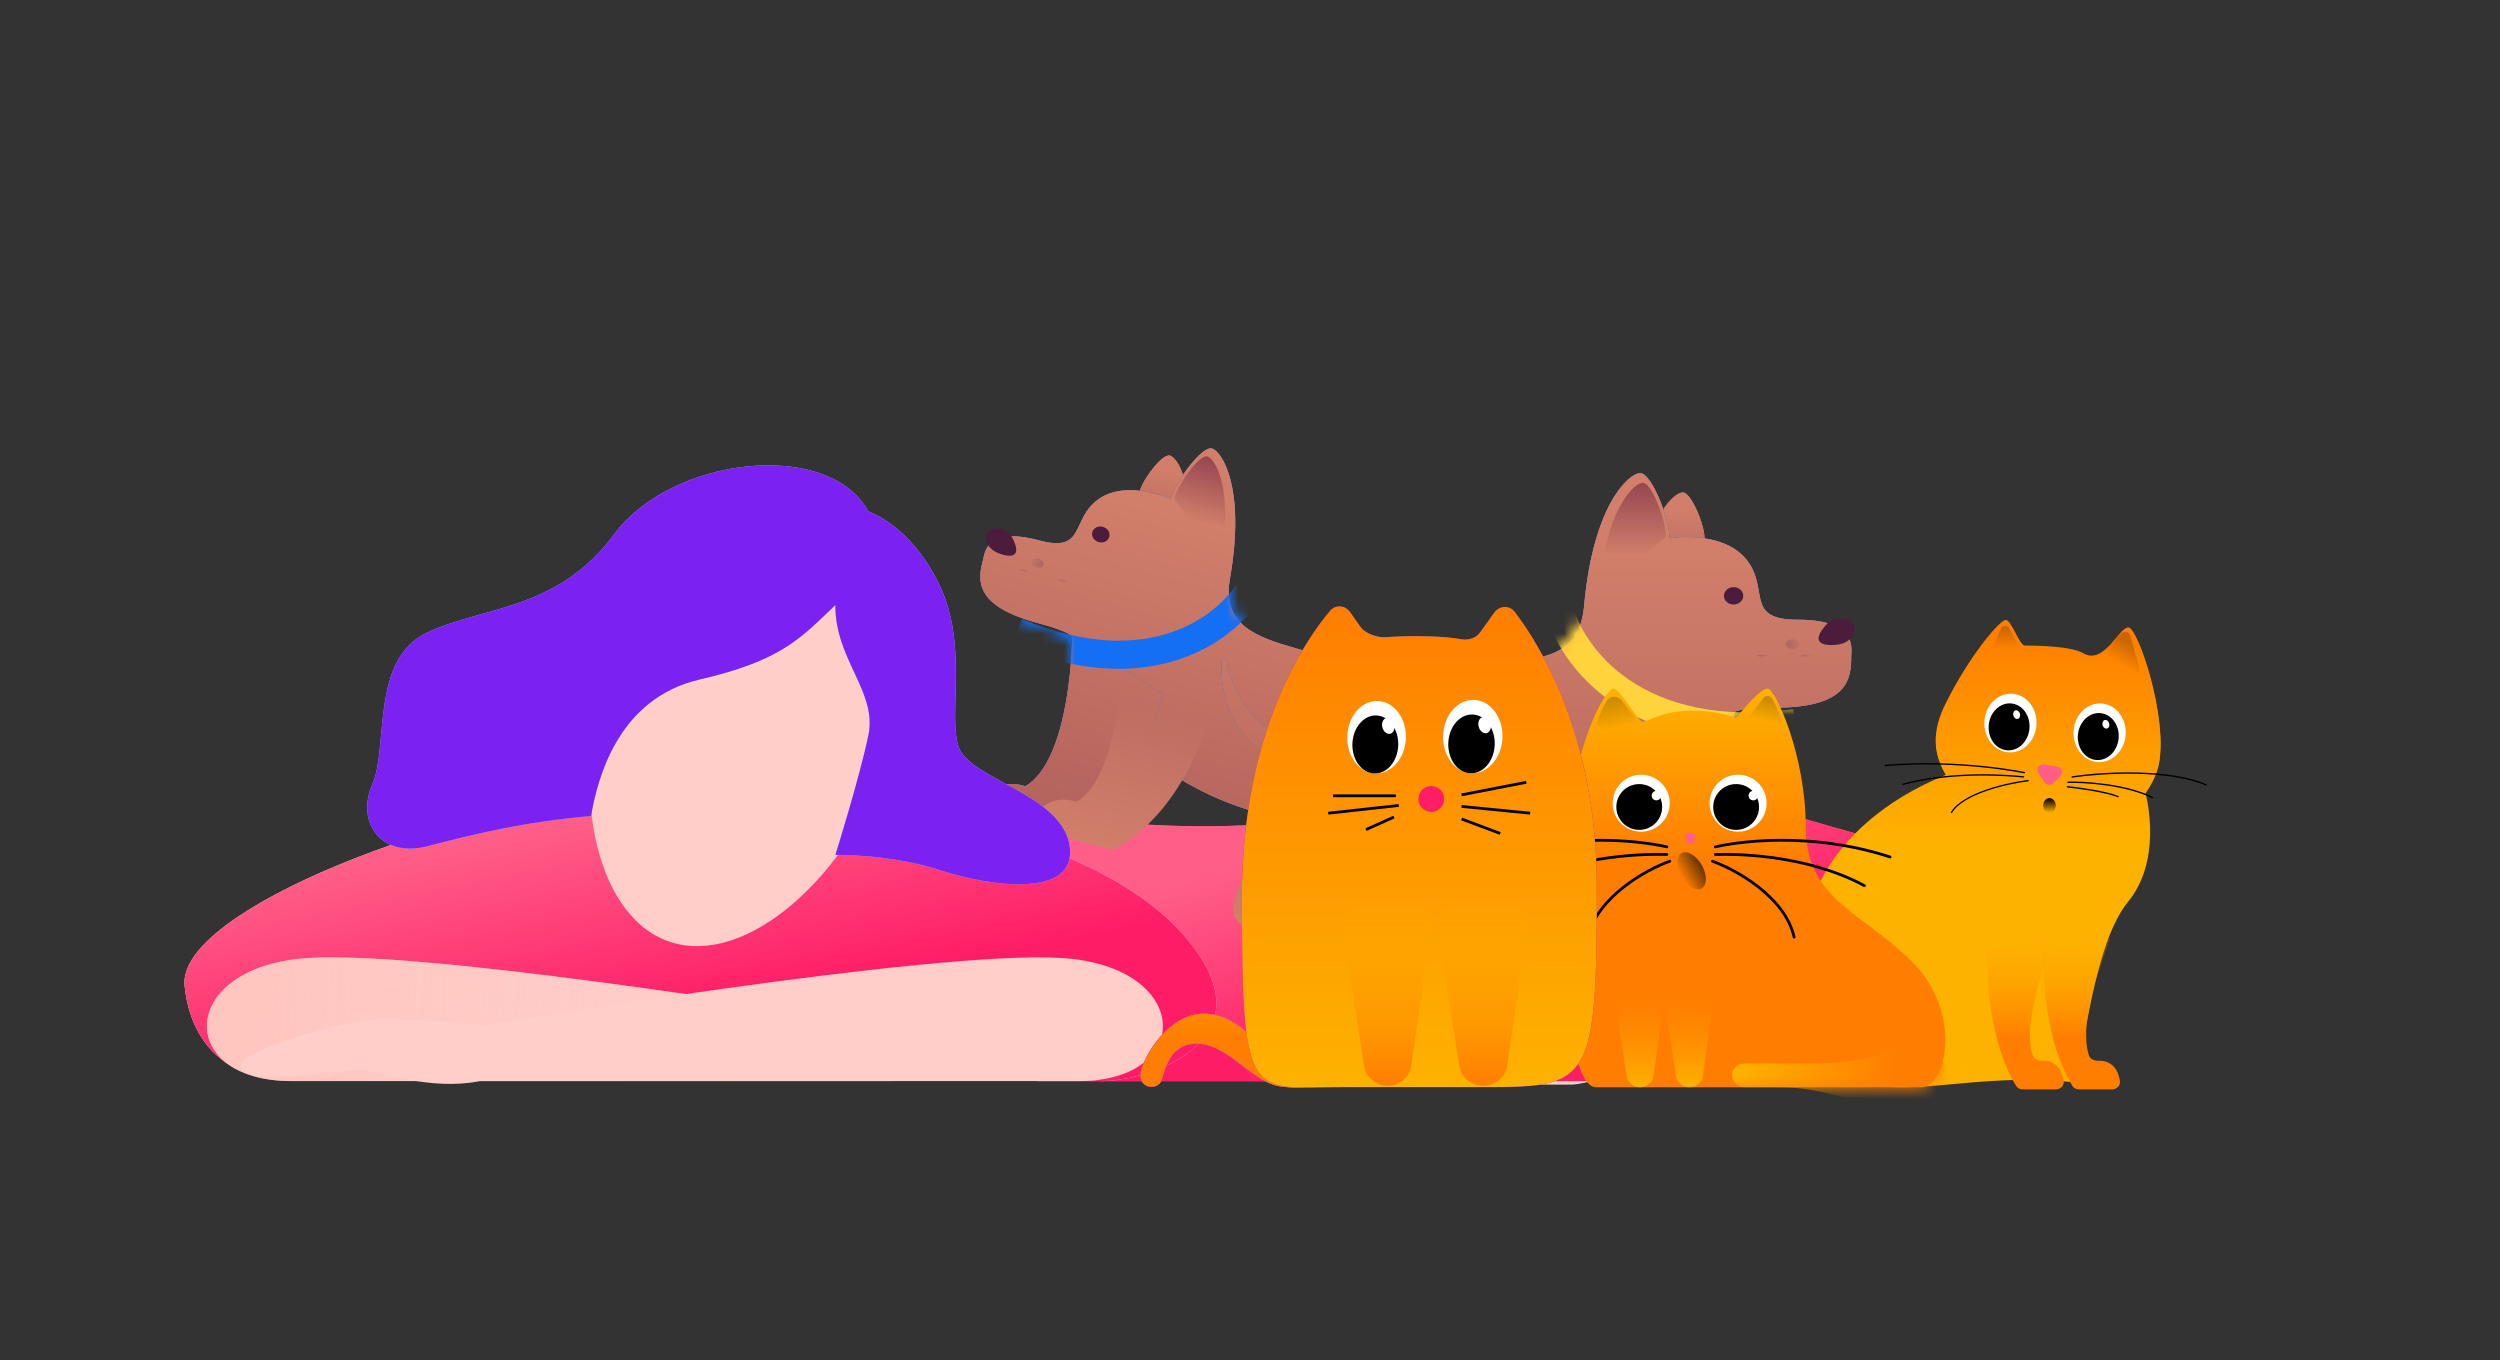 <svg width="215" height="117" viewBox="0 0 215 117" fill="none" xmlns="http://www.w3.org/2000/svg">
<rect x="0" y="0" width="215" height="117" fill="#333333" stroke="none"/>
<path d="M119.974 93.273H135.232C135.232 93.273 138.056 93.187 142.157 90.496C146.258 87.806 169.091 72.83 169.091 72.83L167.749 70.842C167.749 70.842 152.123 74.407 147.763 76.709C143.402 79.01 140.177 82.112 137.807 82.684C135.437 83.257 119.985 80.318 119.985 80.318V93.273H119.974Z" fill="#FFCEC9"/>
<path d="M167.749 70.842C167.749 70.842 167.327 69.21 167.749 67.708C168.171 66.206 170.281 66.909 171.753 67.168C173.225 67.427 176.374 67.168 179.414 67.135C182.455 67.103 184.349 68.162 182.369 68.573C180.377 68.994 172.489 71.425 169.091 72.83C166.981 71.965 167.749 70.842 167.749 70.842Z" fill="#FFCEC9"/>
<path d="M73.532 67.61C73.595 67.325 87.085 69.526 97.209 71.062C107.556 72.629 108.635 76.524 109.349 81.433C110.302 88.067 108.905 92.975 108.905 92.975H89.195C89.195 92.975 71.802 74.609 73.532 67.61Z" fill="#E0D5D8"/>
<path d="M73.532 67.61C73.595 67.325 87.085 69.526 97.209 71.062C107.556 72.629 108.635 76.524 109.349 81.433C110.302 88.067 108.905 92.975 108.905 92.975H89.195C89.195 92.975 71.802 74.609 73.532 67.61Z" fill="url(#paint0_linear_1_764)"/>
<path d="M108.02 92.971H161.303C161.303 92.971 162.554 90.833 162.633 84.118C162.728 77.403 161.034 72.082 161.034 72.082C161.034 72.082 154.537 70.287 152.187 69.495C149.837 68.703 144.226 60.989 125.786 67.537C107.347 74.085 87.435 69.495 87.435 69.495L108.02 92.971Z" fill="#F15F46"/>
<path d="M108.02 92.971H161.303C161.303 92.971 162.554 90.833 162.633 84.118C162.728 77.403 161.034 72.082 161.034 72.082C161.034 72.082 154.537 70.287 152.187 69.495C149.837 68.703 144.226 60.989 125.786 67.537C107.347 74.085 87.435 69.495 87.435 69.495L108.02 92.971Z" fill="url(#paint1_linear_1_764)"/>
<path d="M73.771 69.162C73.771 69.162 93.449 71.011 101.761 80.382C110.072 89.753 97.882 93.325 94.162 92.946C90.441 92.566 21.733 92.44 21.733 92.44C21.733 92.44 16.572 91.492 15.876 84.791C15.179 78.091 39.718 69.225 51.924 68.514C64.13 67.803 73.771 69.162 73.771 69.162Z" fill="#EFE6E8"/>
<path d="M73.771 69.162C73.771 69.162 93.449 71.011 101.761 80.382C110.072 89.753 97.882 93.325 94.162 92.946C90.441 92.566 21.733 92.44 21.733 92.44C21.733 92.44 16.572 91.492 15.876 84.791C15.179 78.091 39.718 69.225 51.924 68.514C64.13 67.803 73.771 69.162 73.771 69.162Z" fill="url(#paint2_linear_1_764)"/>
<path d="M76.208 88.161C76.208 88.161 37.93 81.7 26.59 82.383C15.233 83.065 15.043 92.972 25.049 92.972C35.055 92.972 76.796 92.972 76.796 92.972L76.208 88.161Z" fill="#FFCEC9"/>
<path d="M76.208 88.161C76.208 88.161 37.93 81.7 26.59 82.383C15.233 83.065 15.043 92.972 25.049 92.972C35.055 92.972 76.796 92.972 76.796 92.972L76.208 88.161Z" fill="url(#paint3_linear_1_764)" style="mix-blend-mode:multiply"/>
<path d="M41.836 88.161C41.836 88.161 79.961 81.7 91.256 82.383C102.551 83.065 102.757 92.972 92.79 92.972C82.824 92.972 41.251 92.972 41.251 92.972L41.836 88.161Z" fill="#FFCEC9"/>
<path d="M41.762 88.195C41.762 88.195 34.982 87.499 32.085 87.689C29.188 87.878 19.368 90.632 20.848 92.024C22.329 93.433 29.857 91.898 31.226 92.024C32.594 92.151 37.035 93.812 41.173 92.989C45.327 92.151 41.762 88.195 41.762 88.195Z" fill="#FFCEC9"/>
<path d="M76.555 64.972C73.065 75.198 64.261 83.246 57.583 80.989C50.905 78.733 48.874 67.008 52.364 56.782C55.854 46.556 63.563 41.695 70.242 43.952C76.92 46.208 80.061 54.73 76.555 64.972Z" fill="#FFCEC9"/>
<path d="M101.861 47.188C102.817 41.588 101.242 39.344 100.607 39.174C99.972 39.004 98.306 41.16 98.013 42.253L101.861 47.188Z" fill="#D17F6A"/>
<path d="M101.861 47.188C102.817 41.588 101.242 39.344 100.607 39.174C99.972 39.004 98.306 41.16 98.013 42.253L101.861 47.188Z" fill="url(#paint4_linear_1_764)"/>
<path d="M119.673 66.043C117.658 67.068 117.223 68.653 117.212 69.799C117.588 71.556 118.008 73.52 118.172 74.318C118.496 75.901 119.546 79.498 116.473 78.674L109.257 76.741C109.257 76.741 110.117 73.53 114.679 74.753C114.679 74.753 115.695 73.505 111.644 72.42C105.219 70.698 109.651 63.657 109.651 63.657" fill="#146FF4"/>
<path d="M119.673 66.043C117.658 67.068 117.223 68.653 117.212 69.799C117.588 71.556 118.008 73.52 118.172 74.318C118.496 75.901 119.546 79.498 116.473 78.674L109.257 76.741C109.257 76.741 110.117 73.53 114.679 74.753C114.679 74.753 115.695 73.505 111.644 72.42C105.219 70.698 109.651 63.657 109.651 63.657" fill="#0851C4"/>
<path d="M119.673 66.043C117.658 67.068 117.223 68.653 117.212 69.799C117.588 71.556 118.008 73.52 118.172 74.318C118.496 75.901 119.546 79.498 116.473 78.674L109.257 76.741C109.257 76.741 110.117 73.53 114.679 74.753C114.679 74.753 115.695 73.505 111.644 72.42C105.219 70.698 109.651 63.657 109.651 63.657" fill="#D17F6A"/>
<path d="M119.673 66.043C117.658 67.068 117.223 68.653 117.212 69.799C117.588 71.556 118.008 73.52 118.172 74.318C118.496 75.901 119.546 79.498 116.473 78.674L109.257 76.741C109.257 76.741 110.117 73.53 114.679 74.753C114.679 74.753 115.695 73.505 111.644 72.42C105.219 70.698 109.651 63.657 109.651 63.657" fill="url(#paint5_linear_1_764)"/>
<path d="M117.54 71.305L112.046 70.642C108.329 70.194 104.749 68.963 101.542 67.03C99.352 65.71 97.365 64.08 95.643 62.191L92.174 58.386C92.905 55.656 94.205 54.907 89.277 53.587C83.67 52.084 84.095 49.821 84.552 48.114C84.689 47.602 84.774 45.248 89.361 46.477C93.439 47.57 92.034 44.633 94.498 42.916C96.961 41.199 100.686 42.928 100.686 42.928C101.098 41.393 103.372 38.344 104.221 38.572C105.071 38.8 107.149 41.917 105.772 49.777C104.394 57.637 117.213 54.035 121.438 61.388C122.712 63.606 123.247 64.757 125.6 65.387C128.315 66.115 130.96 62.857 131.748 61.128C131.835 60.937 132.121 61.032 132.079 61.237C131.738 62.863 130.766 65.47 127.997 66.887C125.543 68.143 125.011 70.079 124.997 71.48" fill="#146FF4"/>
<path d="M117.54 71.305L112.046 70.642C108.329 70.194 104.749 68.963 101.542 67.03C99.352 65.71 97.365 64.08 95.643 62.191L92.174 58.386C92.905 55.656 94.205 54.907 89.277 53.587C83.67 52.084 84.095 49.821 84.552 48.114C84.689 47.602 84.774 45.248 89.361 46.477C93.439 47.57 92.034 44.633 94.498 42.916C96.961 41.199 100.686 42.928 100.686 42.928C101.098 41.393 103.372 38.344 104.221 38.572C105.071 38.8 107.149 41.917 105.772 49.777C104.394 57.637 117.213 54.035 121.438 61.388C122.712 63.606 123.247 64.757 125.6 65.387C128.315 66.115 130.96 62.857 131.748 61.128C131.835 60.937 132.121 61.032 132.079 61.237C131.738 62.863 130.766 65.47 127.997 66.887C125.543 68.143 125.011 70.079 124.997 71.48" fill="#0851C4"/>
<path d="M117.54 71.305L112.046 70.642C108.329 70.194 104.749 68.963 101.542 67.03C99.352 65.71 97.365 64.08 95.643 62.191L92.174 58.386C92.905 55.656 94.205 54.907 89.277 53.587C83.67 52.084 84.095 49.821 84.552 48.114C84.689 47.602 84.774 45.248 89.361 46.477C93.439 47.57 92.034 44.633 94.498 42.916C96.961 41.199 100.686 42.928 100.686 42.928C101.098 41.393 103.372 38.344 104.221 38.572C105.071 38.8 107.149 41.917 105.772 49.777C104.394 57.637 117.213 54.035 121.438 61.388C122.712 63.606 123.247 64.757 125.6 65.387C128.315 66.115 130.96 62.857 131.748 61.128C131.835 60.937 132.121 61.032 132.079 61.237C131.738 62.863 130.766 65.47 127.997 66.887C125.543 68.143 125.011 70.079 124.997 71.48" fill="#D17F6A"/>
<path d="M117.54 71.305L112.046 70.642C108.329 70.194 104.749 68.963 101.542 67.03C99.352 65.71 97.365 64.08 95.643 62.191L92.174 58.386C92.905 55.656 94.205 54.907 89.277 53.587C83.67 52.084 84.095 49.821 84.552 48.114C84.689 47.602 84.774 45.248 89.361 46.477C93.439 47.57 92.034 44.633 94.498 42.916C96.961 41.199 100.686 42.928 100.686 42.928C101.098 41.393 103.372 38.344 104.221 38.572C105.071 38.8 107.149 41.917 105.772 49.777C104.394 57.637 117.213 54.035 121.438 61.388C122.712 63.606 123.247 64.757 125.6 65.387C128.315 66.115 130.96 62.857 131.748 61.128C131.835 60.937 132.121 61.032 132.079 61.237C131.738 62.863 130.766 65.47 127.997 66.887C125.543 68.143 125.011 70.079 124.997 71.48" fill="url(#paint6_linear_1_764)"/>
<path d="M92.217 54.677C92.217 54.677 92.164 65.277 88.18 67.626C88.18 67.626 85.102 66.416 84.139 70.01L91.369 71.948C91.369 71.948 97.453 69.34 100.029 59.727" fill="#146FF4"/>
<path d="M92.217 54.677C92.217 54.677 92.164 65.277 88.18 67.626C88.18 67.626 85.102 66.416 84.139 70.01L91.369 71.948C91.369 71.948 97.453 69.34 100.029 59.727" fill="#0851C4"/>
<path d="M92.217 54.677C92.217 54.677 92.164 65.277 88.18 67.626C88.18 67.626 85.102 66.416 84.139 70.01L91.369 71.948C91.369 71.948 97.453 69.34 100.029 59.727" fill="#D17F6A"/>
<path d="M92.217 54.677C92.217 54.677 92.164 65.277 88.18 67.626C88.18 67.626 85.102 66.416 84.139 70.01L91.369 71.948C91.369 71.948 97.453 69.34 100.029 59.727" fill="url(#paint7_linear_1_764)"/>
<path d="M96.45 56.551C96.45 56.551 96.421 66.713 92.578 68.957C92.578 68.957 89.604 67.79 88.681 71.234L95.667 73.106C95.667 73.106 101.537 70.618 104.005 61.409" fill="url(#paint8_linear_1_764)"/>
<path d="M127.4 67.189C125.237 68.282 124.773 69.975 124.762 71.2C125.169 73.079 125.622 75.18 125.798 76.033C126.148 77.725 127.28 81.571 123.98 80.687L116.233 78.611C116.233 78.611 117.153 75.181 122.05 76.493C122.05 76.493 123.139 75.16 118.79 73.995C111.892 72.147 116.639 64.626 116.639 64.626" fill="url(#paint9_linear_1_764)"/>
<path d="M104.292 47.547C104.54 47.896 105.082 47.772 105.141 47.347C105.93 41.686 104.458 39.421 103.826 39.252C103.189 39.081 101.513 41.342 101.046 42.662C100.997 42.798 101.026 42.946 101.109 43.064L104.292 47.547Z" fill="url(#paint10_linear_1_764)"/>
<path d="M86.252 47.706C85.186 47.42 84.836 46.833 84.804 46.268C84.766 45.607 85.522 45.316 86.162 45.488C86.5 45.578 86.802 45.783 86.974 46.088C87.485 46.99 87.805 48.122 86.252 47.706Z" fill="#4B1C3C"/>
<mask id="mask0_1_764" style="mask-type:alpha" maskUnits="userSpaceOnUse" x="84" y="38" width="49" height="41">
<path d="M119.643 66.087C117.629 67.112 117.194 68.696 117.183 69.841C117.559 71.598 117.978 73.561 118.141 74.359C118.465 75.941 119.513 79.536 116.444 78.713L109.236 76.782C109.236 76.782 110.096 73.573 114.653 74.794C114.653 74.794 115.667 73.546 111.621 72.462C105.203 70.743 109.632 63.704 109.632 63.704" fill="#146FF4"/>
<path d="M119.643 66.087C117.629 67.112 117.194 68.696 117.183 69.841C117.559 71.598 117.978 73.561 118.141 74.359C118.465 75.941 119.513 79.536 116.444 78.713L109.236 76.782C109.236 76.782 110.096 73.573 114.653 74.794C114.653 74.794 115.667 73.546 111.621 72.462C105.203 70.743 109.632 63.704 109.632 63.704" fill="#0851C4"/>
<path d="M119.643 66.087C117.629 67.112 117.194 68.696 117.183 69.841C117.559 71.598 117.978 73.561 118.141 74.359C118.465 75.941 119.513 79.536 116.444 78.713L109.236 76.782C109.236 76.782 110.096 73.573 114.653 74.794C114.653 74.794 115.667 73.546 111.621 72.462C105.203 70.743 109.632 63.704 109.632 63.704" fill="#D17F6A"/>
<path d="M119.643 66.087C117.629 67.112 117.194 68.696 117.183 69.841C117.559 71.598 117.978 73.561 118.141 74.359C118.465 75.941 119.513 79.536 116.444 78.713L109.236 76.782C109.236 76.782 110.096 73.573 114.653 74.794C114.653 74.794 115.667 73.546 111.621 72.462C105.203 70.743 109.632 63.704 109.632 63.704" fill="url(#paint11_linear_1_764)"/>
<path d="M117.511 71.347L112.023 70.685C108.31 70.238 104.734 69.008 101.532 67.077C99.344 65.758 97.36 64.129 95.639 62.241L92.175 58.438C92.906 55.709 94.205 54.96 89.283 53.641C83.682 52.141 84.107 49.878 84.564 48.172C84.701 47.66 84.786 45.307 89.368 46.535C93.441 47.626 92.039 44.691 94.5 42.974C96.961 41.257 100.681 42.985 100.681 42.985C101.093 41.45 103.365 38.402 104.213 38.63C105.062 38.857 107.137 41.973 105.76 49.83C104.382 57.687 117.187 54.084 121.406 61.433C122.679 63.65 123.213 64.8 125.563 65.43C128.275 66.157 130.918 62.9 131.705 61.171C131.792 60.981 132.078 61.075 132.036 61.28C131.695 62.905 130.724 65.511 127.957 66.929C125.506 68.184 124.974 70.12 124.959 71.52" fill="#146FF4"/>
<path d="M117.511 71.347L112.023 70.685C108.31 70.238 104.734 69.008 101.532 67.077C99.344 65.758 97.36 64.129 95.639 62.241L92.175 58.438C92.906 55.709 94.205 54.96 89.283 53.641C83.682 52.141 84.107 49.878 84.564 48.172C84.701 47.66 84.786 45.307 89.368 46.535C93.441 47.626 92.039 44.691 94.5 42.974C96.961 41.257 100.681 42.985 100.681 42.985C101.093 41.45 103.365 38.402 104.213 38.63C105.062 38.857 107.137 41.973 105.76 49.83C104.382 57.687 117.187 54.084 121.406 61.433C122.679 63.65 123.213 64.8 125.563 65.43C128.275 66.157 130.918 62.9 131.705 61.171C131.792 60.981 132.078 61.075 132.036 61.28C131.695 62.905 130.724 65.511 127.957 66.929C125.506 68.184 124.974 70.12 124.959 71.52" fill="#0851C4"/>
<path d="M117.511 71.347L112.023 70.685C108.31 70.238 104.734 69.008 101.532 67.077C99.344 65.758 97.36 64.129 95.639 62.241L92.175 58.438C92.906 55.709 94.205 54.96 89.283 53.641C83.682 52.141 84.107 49.878 84.564 48.172C84.701 47.66 84.786 45.307 89.368 46.535C93.441 47.626 92.039 44.691 94.5 42.974C96.961 41.257 100.681 42.985 100.681 42.985C101.093 41.45 103.365 38.402 104.213 38.63C105.062 38.857 107.137 41.973 105.76 49.83C104.382 57.687 117.187 54.084 121.406 61.433C122.679 63.65 123.213 64.8 125.563 65.43C128.275 66.157 130.918 62.9 131.705 61.171C131.792 60.981 132.078 61.075 132.036 61.28C131.695 62.905 130.724 65.511 127.957 66.929C125.506 68.184 124.974 70.12 124.959 71.52" fill="#D17F6A"/>
<path d="M117.511 71.347L112.023 70.685C108.31 70.238 104.734 69.008 101.532 67.077C99.344 65.758 97.36 64.129 95.639 62.241L92.175 58.438C92.906 55.709 94.205 54.96 89.283 53.641C83.682 52.141 84.107 49.878 84.564 48.172C84.701 47.66 84.786 45.307 89.368 46.535C93.441 47.626 92.039 44.691 94.5 42.974C96.961 41.257 100.681 42.985 100.681 42.985C101.093 41.45 103.365 38.402 104.213 38.63C105.062 38.857 107.137 41.973 105.76 49.83C104.382 57.687 117.187 54.084 121.406 61.433C122.679 63.65 123.213 64.8 125.563 65.43C128.275 66.157 130.918 62.9 131.705 61.171C131.792 60.981 132.078 61.075 132.036 61.28C131.695 62.905 130.724 65.511 127.957 66.929C125.506 68.184 124.974 70.12 124.959 71.52" fill="url(#paint12_linear_1_764)"/>
<path d="M92.219 54.73C92.219 54.73 92.164 65.326 88.183 67.676C88.183 67.676 85.11 66.466 84.147 70.06L91.369 71.995C91.369 71.995 97.446 69.387 100.021 59.777" fill="#146FF4"/>
<path d="M92.219 54.73C92.219 54.73 92.164 65.326 88.183 67.676C88.183 67.676 85.11 66.466 84.147 70.06L91.369 71.995C91.369 71.995 97.446 69.387 100.021 59.777" fill="#0851C4"/>
<path d="M92.219 54.73C92.219 54.73 92.164 65.326 88.183 67.676C88.183 67.676 85.11 66.466 84.147 70.06L91.369 71.995C91.369 71.995 97.446 69.387 100.021 59.777" fill="#D17F6A"/>
<path d="M92.219 54.73C92.219 54.73 92.164 65.326 88.183 67.676C88.183 67.676 85.11 66.466 84.147 70.06L91.369 71.995C91.369 71.995 97.446 69.387 100.021 59.777" fill="url(#paint13_linear_1_764)"/>
</mask>
<g mask="url(#mask0_1_764)">
<path fill-rule="evenodd" clip-rule="evenodd" d="M86.975 55.48C99.214 60.595 106.509 54.927 108.67 51.068L106.56 49.887C104.995 52.683 99.003 57.886 87.908 53.249L86.975 55.48Z" fill="#146FF4"/>
</g>
<path opacity="0.2" d="M88.718 48.285C88.664 48.486 88.849 48.711 89.132 48.787C89.415 48.863 89.688 48.761 89.742 48.559C89.796 48.357 89.61 48.132 89.328 48.056C89.045 47.98 88.772 48.083 88.718 48.285Z" fill="url(#paint14_linear_1_764)"/>
<path opacity="0.2" d="M87.606 48.928C87.596 48.968 87.751 49.044 87.952 49.099C88.154 49.153 88.326 49.164 88.337 49.123C88.348 49.083 88.193 49.007 87.992 48.952C87.79 48.898 87.617 48.887 87.606 48.928Z" fill="url(#paint15_linear_1_764)"/>
<path opacity="0.2" d="M90.968 49.833C90.957 49.873 91.112 49.95 91.313 50.004C91.515 50.058 91.688 50.069 91.698 50.028C91.709 49.988 91.554 49.911 91.353 49.857C91.151 49.803 90.978 49.792 90.968 49.833Z" fill="url(#paint16_linear_1_764)"/>
<path d="M93.937 45.769C93.84 46.132 94.088 46.514 94.492 46.622C94.895 46.73 95.302 46.523 95.399 46.16C95.496 45.797 95.248 45.415 94.844 45.306C94.441 45.198 94.035 45.405 93.937 45.769Z" fill="#4B1C3C"/>
<path d="M167.339 60.68C165.275 64.89 167.49 67.224 169.756 69.506C177.561 76.253 184.913 69.709 185.669 65.702C186.424 61.694 183.856 54.035 183.05 54.035C182.244 54.035 180.935 57.332 179.173 56.267C178.081 55.607 174.738 55.607 174.199 55.607L174.188 55.607C173.684 55.607 173.029 54.035 172.526 54.035C172.022 54.035 169.404 56.47 167.339 60.68Z" fill="url(#paint17_linear_1_764)"/>
<path d="M153.139 77.729C153.139 70.538 148.854 70.538 148.854 68.057C148.854 64.309 155.407 65.423 155.407 76.311C155.407 87.198 160.599 87.755 162.666 89.224C164.733 90.692 179.602 92.609 166.748 92.609C153.894 92.609 153.139 84.919 153.139 77.729Z" fill="url(#paint18_linear_1_764)"/>
<path d="M166.396 67.041C155.616 71.94 155.163 80.022 155.163 80.577C155.163 99.518 164.433 91.637 178.033 93.042C179.147 93.157 179.595 81.739 183.02 77.547C185.76 74.193 184.934 69.145 184.179 67.041C181.845 65.408 175.021 63.121 166.396 67.041Z" fill="url(#paint19_linear_1_764)"/>
<path d="M167.291 60.569C165.221 64.76 167.442 67.084 169.714 69.356C177.54 76.073 184.911 69.558 185.668 65.569C186.425 61.579 183.851 53.953 183.043 53.953C182.235 53.953 180.922 57.236 179.155 56.175C178.061 55.519 174.709 55.519 174.168 55.519L174.157 55.519C173.652 55.519 172.996 53.315 172.491 53.315C171.986 53.315 169.361 56.377 167.291 60.569Z" fill="url(#paint20_linear_1_764)"/>
<path d="M176.658 80.71C176.658 80.71 173.716 87.663 174.824 90.791C174.935 91.105 175.289 91.229 175.621 91.221C176.259 91.204 177.243 91.437 177.477 92.964C177.537 93.36 177.203 93.689 176.802 93.689H173.945C173.723 93.689 173.515 93.588 173.395 93.4C172.767 92.413 170.858 88.833 170.858 81.788" fill="url(#paint21_linear_1_764)"/>
<path d="M181.494 80.71C181.494 80.71 178.552 87.663 179.66 90.791C179.771 91.105 180.125 91.229 180.457 91.221C181.095 91.204 182.08 91.437 182.313 92.964C182.374 93.36 182.039 93.689 181.639 93.689H178.781C178.559 93.689 178.351 93.588 178.231 93.4C177.603 92.413 175.695 88.833 175.695 81.788" fill="url(#paint22_linear_1_764)"/>
<path d="M182.717 63.723C182.356 65.062 181.101 65.832 179.915 65.444C178.728 65.055 178.06 63.654 178.421 62.314C178.783 60.975 180.038 60.205 181.224 60.594C182.41 60.983 183.079 62.384 182.717 63.723Z" fill="white"/>
<path d="M175.047 62.886C174.685 64.226 173.43 64.996 172.244 64.607C171.057 64.218 170.389 62.817 170.75 61.478C171.112 60.139 172.367 59.368 173.553 59.757C174.74 60.146 175.408 61.547 175.047 62.886Z" fill="white"/>
<path d="M182.132 63.895C181.842 64.969 180.855 65.593 179.927 65.289C178.999 64.985 178.482 63.868 178.772 62.794C179.062 61.72 180.049 61.096 180.977 61.4C181.905 61.704 182.422 62.822 182.132 63.895Z" fill="white"/>
<path d="M182.132 63.895C181.842 64.969 180.855 65.593 179.927 65.289C178.999 64.985 178.482 63.868 178.772 62.794C179.062 61.72 180.049 61.096 180.977 61.4C181.905 61.704 182.422 62.822 182.132 63.895Z" fill="url(#paint23_linear_1_764)"/>
<path d="M174.461 63.062C174.171 64.136 173.184 64.76 172.256 64.456C171.329 64.151 170.812 63.034 171.101 61.96C171.391 60.886 172.379 60.262 173.306 60.566C174.234 60.871 174.751 61.988 174.461 63.062Z" fill="white"/>
<path d="M174.461 63.062C174.171 64.136 173.184 64.76 172.256 64.456C171.329 64.151 170.812 63.034 171.101 61.96C171.391 60.886 172.379 60.262 173.306 60.566C174.234 60.871 174.751 61.988 174.461 63.062Z" fill="url(#paint24_linear_1_764)"/>
<path d="M180.805 62.287C180.784 62.08 180.9 61.913 181.065 61.913C181.23 61.913 181.381 62.08 181.402 62.287C181.423 62.493 181.307 62.66 181.142 62.66C180.977 62.66 180.826 62.493 180.805 62.287Z" fill="white"/>
<path d="M173.134 61.456C173.113 61.25 173.229 61.083 173.394 61.083C173.559 61.083 173.71 61.25 173.731 61.456C173.752 61.663 173.636 61.83 173.471 61.83C173.306 61.83 173.156 61.663 173.134 61.456Z" fill="white"/>
<path d="M175.834 67.284L175.3 66.487C175.065 66.135 175.363 65.672 175.781 65.741L176.944 65.934C177.336 65.999 177.487 66.484 177.2 66.76L176.571 67.364C176.354 67.572 176.001 67.534 175.834 67.284Z" fill="#FF5E88"/>
<path fill-rule="evenodd" clip-rule="evenodd" d="M180.007 68.035C179.171 67.889 178.322 67.778 177.796 67.722C177.763 67.718 177.739 67.689 177.743 67.655C177.746 67.622 177.776 67.598 177.809 67.602C178.337 67.659 179.189 67.769 180.028 67.916C180.865 68.063 181.696 68.248 182.179 68.455C182.21 68.468 182.224 68.504 182.211 68.534C182.198 68.565 182.163 68.579 182.132 68.566C181.663 68.366 180.844 68.183 180.007 68.035Z" fill="black"/>
<path fill-rule="evenodd" clip-rule="evenodd" d="M183.632 66.547C181.48 66.509 179.439 66.694 178.218 66.877C178.185 66.882 178.154 66.859 178.149 66.826C178.144 66.793 178.167 66.763 178.2 66.757C179.427 66.574 181.475 66.388 183.634 66.426C185.791 66.464 188.067 66.726 189.745 67.444C189.776 67.457 189.79 67.492 189.777 67.523C189.764 67.554 189.729 67.568 189.698 67.555C188.041 66.847 185.785 66.585 183.632 66.547Z" fill="black"/>
<path fill-rule="evenodd" clip-rule="evenodd" d="M181.152 67.552C179.811 67.361 178.578 67.317 177.854 67.335C177.821 67.336 177.793 67.31 177.793 67.276C177.792 67.243 177.818 67.215 177.851 67.215C178.582 67.196 179.821 67.24 181.169 67.432C182.516 67.623 183.977 67.963 185.147 68.537C185.177 68.551 185.189 68.588 185.175 68.618C185.16 68.648 185.124 68.66 185.094 68.645C183.94 68.079 182.494 67.742 181.152 67.552Z" fill="black"/>
<path fill-rule="evenodd" clip-rule="evenodd" d="M173.92 66.742C173.971 66.746 174.008 66.75 174.032 66.752C174.065 66.755 174.087 66.783 174.081 66.816C174.074 66.849 174.042 66.873 174.008 66.871C173.984 66.868 173.946 66.865 173.895 66.86C172.999 66.776 168.095 66.315 163.678 67.504C163.644 67.513 163.613 67.495 163.607 67.463C163.601 67.431 163.624 67.398 163.657 67.389C168.099 66.194 173.026 66.657 173.92 66.742Z" fill="black"/>
<path fill-rule="evenodd" clip-rule="evenodd" d="M174.481 67.128C174.481 67.161 174.454 67.19 174.42 67.195C173.536 67.303 172.145 67.57 170.851 68.016C170.204 68.239 169.584 68.506 169.063 68.82C168.542 69.134 168.126 69.492 167.883 69.894C167.865 69.923 167.827 69.936 167.798 69.922C167.77 69.907 167.761 69.872 167.779 69.842C168.039 69.413 168.476 69.041 169.007 68.721C169.539 68.4 170.169 68.129 170.822 67.904C172.126 67.454 173.527 67.186 174.418 67.076C174.452 67.072 174.48 67.095 174.481 67.128Z" fill="black"/>
<path fill-rule="evenodd" clip-rule="evenodd" d="M174.111 66.393C174.111 66.393 174.111 66.393 174.091 66.451C174.072 66.509 174.072 66.509 174.072 66.509L174.071 66.509L174.068 66.509L174.056 66.506C174.046 66.504 174.031 66.501 174.01 66.497C173.969 66.488 173.908 66.476 173.828 66.461C173.667 66.43 173.431 66.387 173.126 66.337C172.517 66.236 171.637 66.108 170.552 65.997C168.383 65.774 165.396 65.62 162.129 65.891C162.095 65.894 162.068 65.87 162.069 65.837C162.07 65.804 162.098 65.776 162.132 65.773C165.409 65.5 168.404 65.656 170.578 65.879C171.666 65.99 172.549 66.119 173.16 66.219C173.465 66.27 173.703 66.313 173.864 66.344C173.945 66.359 174.006 66.372 174.048 66.38C174.069 66.384 174.084 66.388 174.095 66.39L174.107 66.392L174.11 66.393L174.111 66.393ZM174.15 66.464C174.139 66.496 174.104 66.516 174.072 66.509L174.091 66.451L174.111 66.393C174.143 66.4 174.16 66.432 174.15 66.464Z" fill="black"/>
<path opacity="0.2" d="M171.225 55.945L172.055 54.102C172.192 53.799 172.588 53.723 172.775 53.998C173.104 54.481 173.23 54.96 173.495 55.429C173.699 55.791 173.53 56.343 173.119 56.407L171.74 56.622C171.36 56.681 171.067 56.295 171.225 55.945Z" fill="url(#paint25_linear_1_764)"/>
<path opacity="0.2" d="M180.794 56.194L182.41 54.485C182.668 54.212 183.123 54.325 183.221 54.687C183.452 55.545 183.71 56.529 183.969 57.404C184.089 57.81 183.673 58.186 183.286 58.013L180.949 56.968C180.644 56.832 180.566 56.437 180.794 56.194Z" fill="url(#paint26_linear_1_764)"/>
<path d="M176.794 69.268C176.794 69.617 176.551 69.899 176.253 69.899C175.954 69.899 175.712 69.617 175.712 69.268C175.712 68.92 175.954 68.637 176.253 68.637C176.551 68.637 176.794 68.92 176.794 69.268Z" fill="url(#paint27_linear_1_764)"/>
<path d="M141.115 50.491C141.692 44.281 144 42.349 144.722 42.349C145.443 42.349 146.598 45.109 146.598 46.351L141.115 50.491Z" fill="#D17F6A"/>
<path d="M141.115 50.491C141.692 44.281 144 42.349 144.722 42.349C145.443 42.349 146.598 45.109 146.598 46.351L141.115 50.491Z" fill="url(#paint28_linear_1_764)"/>
<path d="M116.866 65.431C118.713 67.091 118.724 68.895 118.409 70.113C117.511 71.869 116.508 73.833 116.107 74.633C115.314 76.219 113.178 79.735 116.671 79.735H124.873C124.873 79.735 124.873 76.086 119.687 76.086C119.687 76.086 118.965 74.474 123.569 74.474C130.872 74.474 128.173 65.749 128.173 65.749" fill="#146FF4"/>
<path d="M116.866 65.431C118.713 67.091 118.724 68.895 118.409 70.113C117.511 71.869 116.508 73.833 116.107 74.633C115.314 76.219 113.178 79.735 116.671 79.735H124.873C124.873 79.735 124.873 76.086 119.687 76.086C119.687 76.086 118.965 74.474 123.569 74.474C130.872 74.474 128.173 65.749 128.173 65.749" fill="#0851C4"/>
<path d="M116.866 65.431C118.713 67.091 118.724 68.895 118.409 70.113C117.511 71.869 116.508 73.833 116.107 74.633C115.314 76.219 113.178 79.735 116.671 79.735H124.873C124.873 79.735 124.873 76.086 119.687 76.086C119.687 76.086 118.965 74.474 123.569 74.474C130.872 74.474 128.173 65.749 128.173 65.749" fill="#D17F6A"/>
<path d="M116.866 65.431C118.713 67.091 118.724 68.895 118.409 70.113C117.511 71.869 116.508 73.833 116.107 74.633C115.314 76.219 113.178 79.735 116.671 79.735H124.873C124.873 79.735 124.873 76.086 119.687 76.086C119.687 76.086 118.965 74.474 123.569 74.474C130.872 74.474 128.173 65.749 128.173 65.749" fill="url(#paint29_linear_1_764)"/>
<path d="M117.634 71.617L123.648 72.475C127.717 73.056 131.864 72.768 135.813 71.629C138.511 70.852 141.081 69.688 143.445 68.174L148.204 65.124C148.204 62.022 147.039 60.858 152.64 60.858C159.013 60.858 159.206 58.337 159.206 56.398C159.206 55.816 159.785 53.295 154.571 53.295C149.936 53.295 152.26 50.58 150.136 48.059C148.011 45.538 143.569 46.313 143.569 46.313C143.569 44.568 142.024 40.69 141.059 40.69C140.093 40.69 137.003 43.405 136.231 52.131C135.458 60.858 122.888 53.396 116.318 59.993C114.337 61.983 113.442 63.051 110.768 63.051C107.682 63.051 105.802 58.845 105.459 56.788C105.42 56.561 105.09 56.58 105.076 56.809C104.976 58.63 105.266 61.671 107.799 63.961C110.045 65.989 110.059 68.194 109.676 69.684" fill="#146FF4"/>
<path d="M117.634 71.617L123.648 72.475C127.717 73.056 131.864 72.768 135.813 71.629C138.511 70.852 141.081 69.688 143.445 68.174L148.204 65.124C148.204 62.022 147.039 60.858 152.64 60.858C159.013 60.858 159.206 58.337 159.206 56.398C159.206 55.816 159.785 53.295 154.571 53.295C149.936 53.295 152.26 50.58 150.136 48.059C148.011 45.538 143.569 46.313 143.569 46.313C143.569 44.568 142.024 40.69 141.059 40.69C140.093 40.69 137.003 43.405 136.231 52.131C135.458 60.858 122.888 53.396 116.318 59.993C114.337 61.983 113.442 63.051 110.768 63.051C107.682 63.051 105.802 58.845 105.459 56.788C105.42 56.561 105.09 56.58 105.076 56.809C104.976 58.63 105.266 61.671 107.799 63.961C110.045 65.989 110.059 68.194 109.676 69.684" fill="#0851C4"/>
<path d="M117.634 71.617L123.648 72.475C127.717 73.056 131.864 72.768 135.813 71.629C138.511 70.852 141.081 69.688 143.445 68.174L148.204 65.124C148.204 62.022 147.039 60.858 152.64 60.858C159.013 60.858 159.206 58.337 159.206 56.398C159.206 55.816 159.785 53.295 154.571 53.295C149.936 53.295 152.26 50.58 150.136 48.059C148.011 45.538 143.569 46.313 143.569 46.313C143.569 44.568 142.024 40.69 141.059 40.69C140.093 40.69 137.003 43.405 136.231 52.131C135.458 60.858 122.888 53.396 116.318 59.993C114.337 61.983 113.442 63.051 110.768 63.051C107.682 63.051 105.802 58.845 105.459 56.788C105.42 56.561 105.09 56.58 105.076 56.809C104.976 58.63 105.266 61.671 107.799 63.961C110.045 65.989 110.059 68.194 109.676 69.684" fill="#D17F6A"/>
<path d="M117.634 71.617L123.648 72.475C127.717 73.056 131.864 72.768 135.813 71.629C138.511 70.852 141.081 69.688 143.445 68.174L148.204 65.124C148.204 62.022 147.039 60.858 152.64 60.858C159.013 60.858 159.206 58.337 159.206 56.398C159.206 55.816 159.785 53.295 154.571 53.295C149.936 53.295 152.26 50.58 150.136 48.059C148.011 45.538 143.569 46.313 143.569 46.313C143.569 44.568 142.024 40.69 141.059 40.69C140.093 40.69 137.003 43.405 136.231 52.131C135.458 60.858 122.888 53.396 116.318 59.993C114.337 61.983 113.442 63.051 110.768 63.051C107.682 63.051 105.802 58.845 105.459 56.788C105.42 56.561 105.09 56.58 105.076 56.809C104.976 58.63 105.266 61.671 107.799 63.961C110.045 65.989 110.059 68.194 109.676 69.684" fill="url(#paint30_linear_1_764)"/>
<path d="M149.213 61.179C149.213 61.179 146.257 72.435 149.815 76.059C149.815 76.059 153.422 75.65 153.422 79.735H145.204C145.204 79.735 139.493 75.241 139.493 64.315" fill="#146FF4"/>
<path d="M149.213 61.179C149.213 61.179 146.257 72.435 149.815 76.059C149.815 76.059 153.422 75.65 153.422 79.735H145.204C145.204 79.735 139.493 75.241 139.493 64.315" fill="#0851C4"/>
<path d="M149.213 61.179C149.213 61.179 146.257 72.435 149.815 76.059C149.815 76.059 153.422 75.65 153.422 79.735H145.204C145.204 79.735 139.493 75.241 139.493 64.315" fill="#D17F6A"/>
<path d="M149.213 61.179C149.213 61.179 146.257 72.435 149.815 76.059C149.815 76.059 153.422 75.65 153.422 79.735H145.204C145.204 79.735 139.493 75.241 139.493 64.315" fill="url(#paint31_linear_1_764)"/>
<path d="M144.192 61.96C144.192 61.96 141.336 72.744 144.773 76.216C144.773 76.216 148.259 75.824 148.259 79.738H140.318C140.318 79.738 134.801 75.432 134.801 64.965" fill="url(#paint32_linear_1_764)"/>
<path d="M108.348 64.452C110.33 66.225 110.342 68.153 110.005 69.455C109.04 71.332 107.963 73.431 107.533 74.285C106.681 75.981 104.389 79.738 108.138 79.738H116.944C116.944 79.738 116.944 75.838 111.377 75.838C111.377 75.838 110.601 74.116 115.544 74.116C123.385 74.116 120.487 64.791 120.487 64.791" fill="url(#paint33_linear_1_764)"/>
<path d="M138.347 50.258C138.017 50.532 137.525 50.27 137.577 49.844C138.336 43.529 140.562 41.523 141.285 41.523C142.013 41.523 143.155 44.424 143.266 45.952C143.276 46.095 143.21 46.231 143.099 46.323L138.347 50.258Z" fill="url(#paint34_linear_1_764)"/>
<path d="M157.519 55.476C158.731 55.476 159.269 54.954 159.464 54.363C159.692 53.673 158.973 53.15 158.246 53.15C157.861 53.15 157.483 53.281 157.213 53.556C156.415 54.367 155.754 55.476 157.519 55.476Z" fill="#4B1C3C"/>
<mask id="mask1_1_764" style="mask-type:alpha" maskUnits="userSpaceOnUse" x="105" y="40" width="55" height="40">
<path d="M116.887 65.475C118.732 67.134 118.743 68.937 118.429 70.155C117.531 71.91 116.529 73.874 116.129 74.673C115.337 76.259 113.204 79.774 116.692 79.774H124.884C124.884 79.774 124.884 76.126 119.705 76.126C119.705 76.126 118.984 74.515 123.583 74.515C130.877 74.515 128.181 65.792 128.181 65.792" fill="#146FF4"/>
<path d="M116.887 65.475C118.732 67.134 118.743 68.937 118.429 70.155C117.531 71.91 116.529 73.874 116.129 74.673C115.337 76.259 113.204 79.774 116.692 79.774H124.884C124.884 79.774 124.884 76.126 119.705 76.126C119.705 76.126 118.984 74.515 123.583 74.515C130.877 74.515 128.181 65.792 128.181 65.792" fill="#0851C4"/>
<path d="M116.887 65.475C118.732 67.134 118.743 68.937 118.429 70.155C117.531 71.91 116.529 73.874 116.129 74.673C115.337 76.259 113.204 79.774 116.692 79.774H124.884C124.884 79.774 124.884 76.126 119.705 76.126C119.705 76.126 118.984 74.515 123.583 74.515C130.877 74.515 128.181 65.792 128.181 65.792" fill="#D17F6A"/>
<path d="M116.887 65.475C118.732 67.134 118.743 68.937 118.429 70.155C117.531 71.91 116.529 73.874 116.129 74.673C115.337 76.259 113.204 79.774 116.692 79.774H124.884C124.884 79.774 124.884 76.126 119.705 76.126C119.705 76.126 118.984 74.515 123.583 74.515C130.877 74.515 128.181 65.792 128.181 65.792" fill="url(#paint35_linear_1_764)"/>
<path d="M117.654 71.658L123.661 72.516C127.726 73.097 131.867 72.809 135.812 71.671C138.507 70.893 141.074 69.73 143.435 68.216L148.189 65.168C148.189 62.066 147.025 60.903 152.619 60.903C158.985 60.903 159.178 58.383 159.178 56.444C159.178 55.863 159.757 53.343 154.548 53.343C149.919 53.343 152.24 50.629 150.118 48.108C147.996 45.588 143.56 46.364 143.56 46.364C143.56 44.619 142.017 40.742 141.052 40.742C140.088 40.742 137.001 43.456 136.23 52.179C135.458 60.903 122.902 53.443 116.34 60.039C114.361 62.028 113.467 63.096 110.796 63.096C107.713 63.096 105.836 58.891 105.493 56.834C105.454 56.607 105.125 56.627 105.111 56.855C105.011 58.676 105.3 61.715 107.831 64.005C110.074 66.033 110.088 68.237 109.706 69.726" fill="#146FF4"/>
<path d="M117.654 71.658L123.661 72.516C127.726 73.097 131.867 72.809 135.812 71.671C138.507 70.893 141.074 69.73 143.435 68.216L148.189 65.168C148.189 62.066 147.025 60.903 152.619 60.903C158.985 60.903 159.178 58.383 159.178 56.444C159.178 55.863 159.757 53.343 154.548 53.343C149.919 53.343 152.24 50.629 150.118 48.108C147.996 45.588 143.56 46.364 143.56 46.364C143.56 44.619 142.017 40.742 141.052 40.742C140.088 40.742 137.001 43.456 136.23 52.179C135.458 60.903 122.902 53.443 116.34 60.039C114.361 62.028 113.467 63.096 110.796 63.096C107.713 63.096 105.836 58.891 105.493 56.834C105.454 56.607 105.125 56.627 105.111 56.855C105.011 58.676 105.3 61.715 107.831 64.005C110.074 66.033 110.088 68.237 109.706 69.726" fill="#0851C4"/>
<path d="M117.654 71.658L123.661 72.516C127.726 73.097 131.867 72.809 135.812 71.671C138.507 70.893 141.074 69.73 143.435 68.216L148.189 65.168C148.189 62.066 147.025 60.903 152.619 60.903C158.985 60.903 159.178 58.383 159.178 56.444C159.178 55.863 159.757 53.343 154.548 53.343C149.919 53.343 152.24 50.629 150.118 48.108C147.996 45.588 143.56 46.364 143.56 46.364C143.56 44.619 142.017 40.742 141.052 40.742C140.088 40.742 137.001 43.456 136.23 52.179C135.458 60.903 122.902 53.443 116.34 60.039C114.361 62.028 113.467 63.096 110.796 63.096C107.713 63.096 105.836 58.891 105.493 56.834C105.454 56.607 105.125 56.627 105.111 56.855C105.011 58.676 105.3 61.715 107.831 64.005C110.074 66.033 110.088 68.237 109.706 69.726" fill="#D17F6A"/>
<path d="M117.654 71.658L123.661 72.516C127.726 73.097 131.867 72.809 135.812 71.671C138.507 70.893 141.074 69.73 143.435 68.216L148.189 65.168C148.189 62.066 147.025 60.903 152.619 60.903C158.985 60.903 159.178 58.383 159.178 56.444C159.178 55.863 159.757 53.343 154.548 53.343C149.919 53.343 152.24 50.629 150.118 48.108C147.996 45.588 143.56 46.364 143.56 46.364C143.56 44.619 142.017 40.742 141.052 40.742C140.088 40.742 137.001 43.456 136.23 52.179C135.458 60.903 122.902 53.443 116.34 60.039C114.361 62.028 113.467 63.096 110.796 63.096C107.713 63.096 105.836 58.891 105.493 56.834C105.454 56.607 105.125 56.627 105.111 56.855C105.011 58.676 105.3 61.715 107.831 64.005C110.074 66.033 110.088 68.237 109.706 69.726" fill="url(#paint36_linear_1_764)"/>
<path d="M149.196 61.224C149.196 61.224 146.244 72.476 149.798 76.099C149.798 76.099 153.401 75.69 153.401 79.774H145.192C145.192 79.774 139.488 75.281 139.488 64.359" fill="#146FF4"/>
<path d="M149.196 61.224C149.196 61.224 146.244 72.476 149.798 76.099C149.798 76.099 153.401 75.69 153.401 79.774H145.192C145.192 79.774 139.488 75.281 139.488 64.359" fill="#0851C4"/>
<path d="M149.196 61.224C149.196 61.224 146.244 72.476 149.798 76.099C149.798 76.099 153.401 75.69 153.401 79.774H145.192C145.192 79.774 139.488 75.281 139.488 64.359" fill="#D17F6A"/>
<path d="M149.196 61.224C149.196 61.224 146.244 72.476 149.798 76.099C149.798 76.099 153.401 75.69 153.401 79.774H145.192C145.192 79.774 139.488 75.281 139.488 64.359" fill="url(#paint37_linear_1_764)"/>
</mask>
<g mask="url(#mask1_1_764)">
<path fill-rule="evenodd" clip-rule="evenodd" d="M154.529 63.391C140.157 65.328 134.087 57.283 132.907 52.635L135.25 52.04C136.131 55.508 141.062 62.766 154.206 60.994L154.529 63.391Z" fill="#FED33C"/>
</g>
<path opacity="0.2" d="M154.739 55.396C154.739 55.625 154.478 55.811 154.157 55.811C153.836 55.811 153.576 55.625 153.576 55.396C153.576 55.167 153.836 54.981 154.157 54.981C154.478 54.981 154.739 55.167 154.739 55.396Z" fill="url(#paint38_linear_1_764)"/>
<path opacity="0.2" d="M155.736 56.388C155.736 56.434 155.55 56.471 155.321 56.471C155.091 56.471 154.905 56.434 154.905 56.388C154.905 56.342 155.091 56.305 155.321 56.305C155.55 56.305 155.736 56.342 155.736 56.388Z" fill="url(#paint39_linear_1_764)"/>
<path opacity="0.2" d="M151.914 56.388C151.914 56.434 151.728 56.471 151.499 56.471C151.269 56.471 151.083 56.434 151.083 56.388C151.083 56.342 151.269 56.305 151.499 56.305C151.728 56.305 151.914 56.342 151.914 56.388Z" fill="url(#paint40_linear_1_764)"/>
<path d="M149.921 51.242C149.921 51.655 149.549 51.989 149.09 51.989C148.631 51.989 148.259 51.655 148.259 51.242C148.259 50.829 148.631 50.494 149.09 50.494C149.549 50.494 149.921 50.829 149.921 51.242Z" fill="#4B1C3C"/>
<path d="M140.949 66.279C140.949 66.279 138.062 73.006 139.142 76.044C139.253 76.355 139.604 76.477 139.934 76.469C140.557 76.455 141.516 76.68 141.751 78.138C141.815 78.534 141.479 78.862 141.079 78.862H138.284C138.064 78.862 137.857 78.763 137.738 78.578C137.117 77.614 135.247 74.143 135.247 67.324" fill="url(#paint41_linear_1_764)"/>
<path d="M134.529 77.365C134.529 90.34 136.008 93.504 137.27 93.504H165.206C167.458 93.504 168.775 87.051 164.468 82.745C160.162 78.438 155.297 77.365 155.297 71.141C155.297 64.917 152.662 59.221 152.029 59.221C151.395 59.221 150.096 60.803 149.288 61.753C148.866 61.542 147.517 61.12 145.493 61.12C142.962 61.12 141.697 62.069 141.276 62.069C140.854 62.069 139.348 59.221 138.746 59.221C138.143 59.221 134.529 64.39 134.529 77.365Z" fill="url(#paint42_linear_1_764)"/>
<path d="M151.925 69.157C151.879 70.509 150.746 71.569 149.393 71.524C148.041 71.478 146.981 70.345 147.027 68.992C147.072 67.639 148.205 66.58 149.558 66.625C150.911 66.671 151.97 67.804 151.925 69.157Z" fill="white"/>
<path d="M143.594 69.157C143.548 70.509 142.415 71.569 141.062 71.524C139.71 71.478 138.65 70.345 138.695 68.992C138.741 67.639 139.874 66.58 141.227 66.625C142.579 66.671 143.639 67.804 143.594 69.157Z" fill="white"/>
<path d="M151.276 69.467C151.239 70.555 150.328 71.407 149.24 71.37C148.153 71.334 147.301 70.422 147.337 69.335C147.374 68.247 148.285 67.395 149.373 67.432C150.46 67.469 151.312 68.38 151.276 69.467Z" fill="white"/>
<path d="M151.276 69.467C151.239 70.555 150.328 71.407 149.24 71.37C148.153 71.334 147.301 70.422 147.337 69.335C147.374 68.247 148.285 67.395 149.373 67.432C150.46 67.469 151.312 68.38 151.276 69.467Z" fill="url(#paint43_linear_1_764)"/>
<path d="M142.944 69.467C142.907 70.555 141.996 71.407 140.908 71.37C139.821 71.334 138.969 70.422 139.005 69.335C139.042 68.247 139.953 67.395 141.041 67.432C142.128 67.469 142.98 68.38 142.944 69.467Z" fill="white"/>
<path d="M142.944 69.467C142.907 70.555 141.996 71.407 140.908 71.37C139.821 71.334 138.969 70.422 139.005 69.335C139.042 68.247 139.953 67.395 141.041 67.432C142.128 67.469 142.98 68.38 142.944 69.467Z" fill="url(#paint44_linear_1_764)"/>
<path d="M151.192 68.422C151.192 68.648 151.009 68.831 150.783 68.831C150.558 68.831 150.375 68.648 150.375 68.422C150.375 68.197 150.558 68.014 150.783 68.014C151.009 68.014 151.192 68.197 151.192 68.422Z" fill="white"/>
<path d="M142.861 68.422C142.861 68.648 142.678 68.831 142.452 68.831C142.227 68.831 142.044 68.648 142.044 68.422C142.044 68.197 142.227 68.014 142.452 68.014C142.678 68.014 142.861 68.197 142.861 68.422Z" fill="white"/>
<path d="M145.068 72.33C145.133 72.4 145.191 72.463 145.234 72.509C145.283 72.561 145.351 72.59 145.422 72.59C145.522 72.59 145.614 72.537 145.663 72.451L145.757 72.289C145.932 71.988 145.74 71.612 145.392 71.61C145.38 71.61 145.368 71.609 145.356 71.609L145.336 71.61C144.961 71.612 144.814 72.054 145.068 72.33Z" fill="#FF5E88"/>
<path opacity="0.2" d="M139.994 62.783L138.151 62.836C137.598 62.852 137.208 62.359 137.409 61.901C137.555 61.567 137.704 61.22 137.796 60.991C137.879 60.785 138.031 60.514 138.191 60.251C138.455 59.821 139.128 59.808 139.44 60.212L140.602 61.717C140.945 62.161 140.6 62.766 139.994 62.783Z" fill="url(#paint45_linear_1_764)"/>
<path opacity="0.2" d="M150.849 62.247L152.658 62.459C153.014 62.501 153.302 62.213 153.198 61.907C153.087 61.581 152.933 61.165 152.744 60.749C152.616 60.466 152.5 60.24 152.401 60.063C152.246 59.787 151.85 59.783 151.654 60.037L150.494 61.539C150.279 61.819 150.471 62.202 150.849 62.247Z" fill="url(#paint46_linear_1_764)"/>
<path fill-rule="evenodd" clip-rule="evenodd" d="M143.208 73.36C143.272 73.361 143.32 73.362 143.351 73.362C143.417 73.362 143.472 73.416 143.472 73.483C143.472 73.55 143.417 73.604 143.351 73.604C143.32 73.604 143.271 73.603 143.206 73.602C142.059 73.582 135.809 73.475 130.584 76.274C130.525 76.305 130.451 76.283 130.42 76.225C130.388 76.166 130.411 76.092 130.469 76.061C135.756 73.23 142.067 73.34 143.208 73.36Z" fill="black"/>
<path fill-rule="evenodd" clip-rule="evenodd" d="M147.659 73.36C147.595 73.361 147.547 73.362 147.516 73.362C147.45 73.362 147.395 73.416 147.395 73.483C147.395 73.55 147.45 73.604 147.516 73.604C147.547 73.604 147.596 73.603 147.662 73.602C148.808 73.582 155.058 73.475 160.284 76.274C160.342 76.305 160.416 76.283 160.447 76.225C160.479 76.166 160.457 76.092 160.398 76.061C155.111 73.23 148.8 73.34 147.659 73.36Z" fill="black"/>
<path fill-rule="evenodd" clip-rule="evenodd" d="M143.71 74.024C143.732 74.087 143.7 74.156 143.637 74.179C142.64 74.538 141.092 75.293 139.697 76.391C138.3 77.489 137.072 78.919 136.689 80.621C136.674 80.686 136.61 80.727 136.545 80.712C136.479 80.698 136.439 80.633 136.453 80.568C136.854 78.788 138.131 77.315 139.547 76.201C140.965 75.085 142.537 74.318 143.555 73.951C143.618 73.928 143.687 73.961 143.71 74.024Z" fill="black"/>
<path fill-rule="evenodd" clip-rule="evenodd" d="M147.157 74.024C147.135 74.087 147.167 74.156 147.23 74.179C148.227 74.538 149.775 75.293 151.17 76.391C152.567 77.489 153.795 78.919 154.178 80.621C154.193 80.686 154.257 80.727 154.323 80.712C154.388 80.698 154.429 80.633 154.414 80.568C154.013 78.788 152.736 77.315 151.32 76.201C149.902 75.085 148.33 74.318 147.312 73.951C147.249 73.928 147.18 73.961 147.157 74.024Z" fill="black"/>
<path fill-rule="evenodd" clip-rule="evenodd" d="M143.379 72.713C143.38 72.713 143.38 72.713 143.351 72.829L143.379 72.713C143.444 72.729 143.484 72.795 143.468 72.859C143.452 72.924 143.386 72.964 143.321 72.948L143.32 72.947L143.317 72.947L143.302 72.943C143.289 72.94 143.269 72.935 143.243 72.929C143.19 72.917 143.112 72.9 143.009 72.879C142.803 72.837 142.499 72.779 142.109 72.719C141.329 72.597 140.206 72.461 138.833 72.407C136.086 72.299 132.344 72.516 128.358 73.816C128.295 73.837 128.227 73.802 128.206 73.738C128.185 73.675 128.22 73.607 128.283 73.586C132.303 72.275 136.075 72.056 138.842 72.165C140.226 72.22 141.359 72.356 142.147 72.48C142.54 72.541 142.848 72.599 143.057 72.642C143.162 72.664 143.242 72.681 143.296 72.694C143.324 72.7 143.344 72.704 143.358 72.708L143.374 72.712L143.378 72.713L143.379 72.713Z" fill="black"/>
<path fill-rule="evenodd" clip-rule="evenodd" d="M147.488 72.713C147.487 72.713 147.487 72.713 147.516 72.829L147.488 72.713C147.423 72.729 147.383 72.795 147.399 72.859C147.415 72.924 147.481 72.964 147.546 72.948L147.547 72.947L147.55 72.947L147.565 72.943C147.578 72.94 147.598 72.935 147.624 72.929C147.677 72.917 147.755 72.9 147.858 72.879C148.064 72.837 148.368 72.779 148.758 72.719C149.538 72.597 150.661 72.461 152.034 72.407C154.781 72.299 158.523 72.516 162.509 73.816C162.572 73.837 162.64 73.802 162.661 73.738C162.682 73.675 162.647 73.607 162.584 73.586C158.564 72.275 154.792 72.056 152.025 72.165C150.641 72.22 149.508 72.356 148.721 72.48C148.327 72.541 148.019 72.599 147.81 72.642C147.705 72.664 147.625 72.681 147.571 72.694C147.544 72.7 147.523 72.704 147.509 72.708L147.493 72.712L147.489 72.713L147.488 72.713Z" fill="black"/>
<path opacity="0.6" d="M146.345 76.397C145.864 76.674 145.084 76.224 144.603 75.39C144.121 74.556 144.121 73.655 144.602 73.377C145.083 73.1 145.863 73.55 146.344 74.384C146.826 75.218 146.826 76.119 146.345 76.397Z" fill="url(#paint47_linear_1_764)"/>
<mask id="mask2_1_764" style="mask-type:alpha" maskUnits="userSpaceOnUse" x="134" y="59" width="34" height="35">
<path d="M134.529 77.365C134.529 90.34 136.008 93.504 137.27 93.504H165.206C167.458 93.504 168.775 87.051 164.468 82.745C160.162 78.438 155.297 77.365 155.297 71.141C155.297 64.917 152.662 59.221 152.029 59.221C151.395 59.221 150.096 60.803 149.288 61.753C148.866 61.542 147.517 61.12 145.493 61.12C142.962 61.12 141.697 62.069 141.276 62.069C140.854 62.069 139.348 59.221 138.746 59.221C138.143 59.221 134.529 64.39 134.529 77.365Z" fill="url(#paint48_linear_1_764)"/>
</mask>
<g mask="url(#mask2_1_764)">
<path d="M150.002 93.502H153.096C155.17 93.502 157.237 93.981 159.216 94.6C160.683 95.06 162.27 95.496 163.118 95.708C165.078 96.198 168.182 93.094 168.345 92.931C168.509 92.767 161.157 84.191 163.363 87.54C165.568 90.889 158.217 91.46 156.256 91.46H149.978C149.708 91.46 149.451 91.567 149.261 91.758C148.791 92.228 148.892 93.014 149.464 93.351L149.48 93.36C149.638 93.453 149.818 93.502 150.002 93.502Z" fill="url(#paint49_linear_1_764)"/>
</g>
<path d="M142.214 92.492C142.532 90.226 142.971 87.086 143.199 85.39C143.288 84.729 142.809 84.194 142.142 84.194H140.021C139.28 84.194 138.714 84.853 138.825 85.585L139.881 92.504C139.969 93.08 140.464 93.505 141.047 93.505C141.635 93.505 142.132 93.074 142.214 92.492Z" fill="url(#paint50_linear_1_764)"/>
<path d="M146.461 92.492C146.726 90.609 147.073 88.122 147.314 86.363C147.478 85.165 146.618 84.194 145.409 84.194C144.068 84.194 143.043 85.388 143.245 86.713L144.129 92.504C144.217 93.08 144.712 93.505 145.294 93.505C145.882 93.505 146.38 93.074 146.461 92.492Z" fill="url(#paint51_linear_1_764)"/>
<path d="M111.436 90.008C113.458 89.541 112.539 86.131 111.463 83.651C110.891 82.33 111.279 80.659 112.515 79.92C114.16 78.936 116.25 80.121 116.25 82.038L116.25 88.582C116.25 90.563 115.132 94.218 110.027 93.415C107.757 93.059 105.76 90.008 103.216 89.77C100.672 89.532 100.202 91.95 99.889 92.9C99.576 93.851 97.658 93.653 98.167 91.95C98.676 90.246 100.985 86.68 104.234 87.234C107.483 87.789 107.835 90.84 111.436 90.008Z" fill="#C4C4C4"/>
<path d="M111.436 90.008C113.458 89.541 112.539 86.131 111.463 83.651C110.891 82.33 111.279 80.659 112.515 79.92C114.16 78.936 116.25 80.121 116.25 82.038L116.25 88.582C116.25 90.563 115.132 94.218 110.027 93.415C107.757 93.059 105.76 90.008 103.216 89.77C100.672 89.532 100.202 91.95 99.889 92.9C99.576 93.851 97.658 93.653 98.167 91.95C98.676 90.246 100.985 86.68 104.234 87.234C107.483 87.789 107.835 90.84 111.436 90.008Z" fill="url(#paint52_linear_1_764)"/>
<path d="M111.436 90.008C113.458 89.541 112.539 86.131 111.463 83.651C110.891 82.33 111.279 80.659 112.515 79.92C114.16 78.936 116.25 80.121 116.25 82.038L116.25 88.582C116.25 90.563 115.132 94.218 110.027 93.415C107.757 93.059 105.76 90.008 103.216 89.77C100.672 89.532 100.202 91.95 99.889 92.9C99.576 93.851 97.658 93.653 98.167 91.95C98.676 90.246 100.985 86.68 104.234 87.234C107.483 87.789 107.835 90.84 111.436 90.008Z" fill="url(#paint53_linear_1_764)"/>
<path d="M115.321 93.49C118.87 93.49 119.047 93.49 127.921 93.49C136.794 93.49 137.326 92.959 137.326 76.312C137.326 63.191 132.364 55.351 130.263 52.619C129.805 52.023 128.939 52.08 128.502 52.691L127.279 54.4C126.933 54.883 126.269 55.08 125.684 54.974C124.952 54.841 123.754 54.708 121.887 54.708C120.669 54.708 119.811 54.745 119.208 54.796C118.46 54.859 117.41 54.499 116.979 53.884L116.111 52.647C115.692 52.049 114.862 51.967 114.391 52.525C112.183 55.144 106.802 62.983 106.802 77.198C106.802 95.084 107.512 93.49 115.321 93.49Z" fill="#7B22F3"/>
<path d="M115.321 93.49C118.87 93.49 119.047 93.49 127.921 93.49C136.794 93.49 137.326 92.959 137.326 76.312C137.326 63.191 132.364 55.351 130.263 52.619C129.805 52.023 128.939 52.08 128.502 52.691L127.279 54.4C126.933 54.883 126.269 55.08 125.684 54.974C124.952 54.841 123.754 54.708 121.887 54.708C120.669 54.708 119.811 54.745 119.208 54.796C118.46 54.859 117.41 54.499 116.979 53.884L116.111 52.647C115.692 52.049 114.862 51.967 114.391 52.525C112.183 55.144 106.802 62.983 106.802 77.198C106.802 95.084 107.512 93.49 115.321 93.49Z" fill="url(#paint54_linear_1_764)"/>
<path d="M129.212 63.427C129.153 65.169 127.963 66.542 126.553 66.495C125.144 66.447 124.048 64.997 124.107 63.256C124.165 61.514 125.356 60.141 126.765 60.189C128.175 60.236 129.27 61.686 129.212 63.427Z" fill="white"/>
<path d="M120.906 63.483C120.848 65.202 119.673 66.558 118.282 66.511C116.89 66.464 115.809 65.033 115.867 63.314C115.924 61.595 117.099 60.239 118.491 60.286C119.882 60.333 120.964 61.764 120.906 63.483Z" fill="white"/>
<path d="M128.545 64.043C128.498 65.44 127.567 66.542 126.464 66.505C125.362 66.468 124.506 65.305 124.553 63.909C124.6 62.513 125.532 61.411 126.634 61.448C127.737 61.485 128.592 62.647 128.545 64.043Z" fill="white"/>
<path d="M128.545 64.043C128.498 65.44 127.567 66.542 126.464 66.505C125.362 66.468 124.506 65.305 124.553 63.909C124.6 62.513 125.532 61.411 126.634 61.448C127.737 61.485 128.592 62.647 128.545 64.043Z" fill="url(#paint55_linear_1_764)"/>
<path d="M120.248 64.092C120.201 65.47 119.282 66.558 118.193 66.521C117.105 66.485 116.26 65.338 116.307 63.959C116.353 62.581 117.273 61.493 118.361 61.529C119.449 61.566 120.294 62.713 120.248 64.092Z" fill="white"/>
<path d="M120.248 64.092C120.201 65.47 119.282 66.558 118.193 66.521C117.105 66.485 116.26 65.338 116.307 63.959C116.353 62.581 117.273 61.493 118.361 61.529C119.449 61.566 120.294 62.713 120.248 64.092Z" fill="url(#paint56_linear_1_764)"/>
<path d="M128.191 62.221C128.292 62.598 128.144 62.965 127.861 63.041C127.578 63.117 127.267 62.873 127.166 62.496C127.065 62.118 127.212 61.751 127.495 61.675C127.778 61.599 128.09 61.844 128.191 62.221Z" fill="white"/>
<path d="M119.898 62.291C119.997 62.663 119.852 63.026 119.573 63.101C119.293 63.175 118.986 62.934 118.886 62.562C118.786 62.19 118.932 61.827 119.211 61.752C119.491 61.677 119.798 61.919 119.898 62.291Z" fill="white"/>
<path d="M123.089 67.602C124.048 67.599 124.559 68.732 123.922 69.449C123.522 69.899 122.835 69.948 122.375 69.559C121.588 68.892 122.057 67.606 123.089 67.602Z" fill="#FF1D66"/>
<path d="M129.64 91.578C130.187 87.751 130.931 82.514 131.346 79.498C131.528 78.175 130.575 77.101 129.24 77.101H126.05C124.566 77.101 123.433 78.424 123.66 79.89L125.48 91.6C125.639 92.625 126.521 93.381 127.558 93.381C128.604 93.381 129.491 92.614 129.64 91.578Z" fill="url(#paint57_linear_1_764)"/>
<path d="M121.385 91.609C121.923 87.779 122.657 82.522 123.066 79.499C123.245 78.175 122.289 77.101 120.954 77.101H117.902C116.421 77.101 115.288 78.42 115.512 79.884L117.305 91.63C117.459 92.637 118.325 93.381 119.344 93.381C120.371 93.381 121.241 92.626 121.385 91.609Z" fill="url(#paint58_linear_1_764)"/>
<path fill-rule="evenodd" clip-rule="evenodd" d="M131.285 67.394L125.719 68.474L125.673 68.237L131.239 67.157L131.285 67.394ZM114.647 68.317H120.047V68.559H114.647V68.317ZM114.218 69.814L120.283 69.149L120.309 69.389L114.245 70.054L114.218 69.814ZM131.582 70.054L125.684 69.473L125.708 69.232L131.606 69.814L131.582 70.054ZM117.422 71.236L119.831 70.156L119.93 70.376L117.521 71.456L117.422 71.236ZM128.977 71.792L125.654 70.546L125.738 70.319L129.061 71.565L128.977 71.792Z" fill="black"/>
<path d="M74.673 43.981C74.673 43.981 78.306 45.133 80.787 50.294C83.267 55.454 81.545 61.278 82.414 64.15C83.267 67.022 91.309 68.253 91.989 72.751C92.652 77.249 85.29 76.286 80.897 74.85C76.49 73.414 71.844 73.524 71.844 73.524C71.844 73.524 73.914 66.928 74.688 63.203C75.447 59.479 71.797 56.701 71.844 52.03C68.843 54.902 67.2 56.812 60.169 58.437C53.154 60.063 51.385 66.928 50.831 70.179C45.112 70.668 40.799 71.725 36.786 72.767C32.773 73.824 30.593 70.715 32.015 67.48C33.437 64.26 31.809 56.662 36.786 54.374C41.763 52.086 47.972 52.503 52.854 45.906C57.736 39.309 71.228 37.684 74.673 43.981Z" fill="#80CFD4"/>
<path d="M74.673 43.981C74.673 43.981 78.306 45.133 80.787 50.294C83.267 55.454 81.545 61.278 82.414 64.15C83.267 67.022 91.309 68.253 91.989 72.751C92.652 77.249 85.29 76.286 80.897 74.85C76.49 73.414 71.844 73.524 71.844 73.524C71.844 73.524 73.914 66.928 74.688 63.203C75.447 59.479 71.797 56.701 71.844 52.03C68.843 54.902 67.2 56.812 60.169 58.437C53.154 60.063 51.385 66.928 50.831 70.179C45.112 70.668 40.799 71.725 36.786 72.767C32.773 73.824 30.593 70.715 32.015 67.48C33.437 64.26 31.809 56.662 36.786 54.374C41.763 52.086 47.972 52.503 52.854 45.906C57.736 39.309 71.228 37.684 74.673 43.981Z" fill="#7B22F3"/>
<defs>
<linearGradient id="paint0_linear_1_764" x1="94.455" y1="85.566" x2="86.733" y2="70.197" gradientUnits="userSpaceOnUse">
<stop stop-color="#FF1C66"/>
<stop offset="1" stop-color="#FF5E88"/>
</linearGradient>
<linearGradient id="paint1_linear_1_764" x1="135.9" y1="85.549" x2="130.792" y2="67.731" gradientUnits="userSpaceOnUse">
<stop stop-color="#FF1C66"/>
<stop offset="1" stop-color="#FF5E88"/>
</linearGradient>
<linearGradient id="paint2_linear_1_764" x1="67.35" y1="85.776" x2="63.762" y2="67.793" gradientUnits="userSpaceOnUse">
<stop stop-color="#FF1C66"/>
<stop offset="1" stop-color="#FF5E88"/>
</linearGradient>
<linearGradient id="paint3_linear_1_764" x1="-25.67" y1="91.24" x2="82.581" y2="97.09" gradientUnits="userSpaceOnUse">
<stop offset="0.001" stop-color="#FFB4AB"/>
<stop offset="1" stop-color="#FFCEC9" stop-opacity="0"/>
</linearGradient>
<linearGradient id="paint4_linear_1_764" x1="101.035" y1="40.624" x2="98.051" y2="51.758" gradientUnits="userSpaceOnUse">
<stop stop-color="#D17F6A"/>
<stop offset="1" stop-color="#964651"/>
</linearGradient>
<linearGradient id="paint5_linear_1_764" x1="108.763" y1="46.192" x2="94.456" y2="99.589" gradientUnits="userSpaceOnUse">
<stop stop-color="#D17F6A"/>
<stop offset="1" stop-color="#964651"/>
</linearGradient>
<linearGradient id="paint6_linear_1_764" x1="108.763" y1="46.192" x2="94.456" y2="99.589" gradientUnits="userSpaceOnUse">
<stop stop-color="#D17F6A"/>
<stop offset="1" stop-color="#964651"/>
</linearGradient>
<linearGradient id="paint7_linear_1_764" x1="108.763" y1="46.192" x2="94.456" y2="99.589" gradientUnits="userSpaceOnUse">
<stop stop-color="#D17F6A"/>
<stop offset="1" stop-color="#964651"/>
</linearGradient>
<linearGradient id="paint8_linear_1_764" x1="98.064" y1="59.899" x2="94.601" y2="72.82" gradientUnits="userSpaceOnUse">
<stop stop-color="#C27164" stop-opacity="0"/>
<stop offset="0.276" stop-color="#C27164"/>
<stop offset="1" stop-color="#D17F6A"/>
</linearGradient>
<linearGradient id="paint9_linear_1_764" x1="122.927" y1="65.63" x2="119.234" y2="79.415" gradientUnits="userSpaceOnUse">
<stop stop-color="#C27164" stop-opacity="0"/>
<stop offset="0.276" stop-color="#C27164"/>
<stop offset="1" stop-color="#D17F6A"/>
</linearGradient>
<linearGradient id="paint10_linear_1_764" x1="104.633" y1="39.468" x2="103.16" y2="44.967" gradientUnits="userSpaceOnUse">
<stop stop-color="#964651"/>
<stop offset="1" stop-color="#964651" stop-opacity="0"/>
</linearGradient>
<linearGradient id="paint11_linear_1_764" x1="108.749" y1="46.246" x2="94.446" y2="99.624" gradientUnits="userSpaceOnUse">
<stop stop-color="#D17F6A"/>
<stop offset="1" stop-color="#964651"/>
</linearGradient>
<linearGradient id="paint12_linear_1_764" x1="108.749" y1="46.246" x2="94.446" y2="99.624" gradientUnits="userSpaceOnUse">
<stop stop-color="#D17F6A"/>
<stop offset="1" stop-color="#964651"/>
</linearGradient>
<linearGradient id="paint13_linear_1_764" x1="108.749" y1="46.246" x2="94.446" y2="99.624" gradientUnits="userSpaceOnUse">
<stop stop-color="#D17F6A"/>
<stop offset="1" stop-color="#964651"/>
</linearGradient>
<linearGradient id="paint14_linear_1_764" x1="89.742" y1="48.559" x2="88.377" y2="48.193" gradientUnits="userSpaceOnUse">
<stop stop-color="#4B1C3C"/>
<stop offset="1" stop-color="#4B1C3C" stop-opacity="0"/>
</linearGradient>
<linearGradient id="paint15_linear_1_764" x1="88.337" y1="49.123" x2="87.424" y2="48.879" gradientUnits="userSpaceOnUse">
<stop stop-color="#4B1C3C"/>
<stop offset="1" stop-color="#4B1C3C" stop-opacity="0"/>
</linearGradient>
<linearGradient id="paint16_linear_1_764" x1="91.881" y1="50.077" x2="90.237" y2="49.637" gradientUnits="userSpaceOnUse">
<stop stop-color="#4B1C3C"/>
<stop offset="1" stop-color="#4B1C3C" stop-opacity="0"/>
</linearGradient>
<linearGradient id="paint17_linear_1_764" x1="176.162" y1="54.035" x2="176.162" y2="72.421" gradientUnits="userSpaceOnUse">
<stop stop-color="#FF7D01"/>
<stop offset="1" stop-color="#FEB200"/>
</linearGradient>
<linearGradient id="paint18_linear_1_764" x1="160.996" y1="66.112" x2="160.996" y2="93.882" gradientUnits="userSpaceOnUse">
<stop stop-color="#FF7D01"/>
<stop offset="1" stop-color="#FEB200"/>
</linearGradient>
<linearGradient id="paint19_linear_1_764" x1="176.137" y1="53.953" x2="176.137" y2="72.257" gradientUnits="userSpaceOnUse">
<stop stop-color="#FF7D01"/>
<stop offset="1" stop-color="#FEB200"/>
</linearGradient>
<linearGradient id="paint20_linear_1_764" x1="176.137" y1="53.953" x2="176.137" y2="72.257" gradientUnits="userSpaceOnUse">
<stop stop-color="#FF7D01"/>
<stop offset="1" stop-color="#FEB200"/>
</linearGradient>
<linearGradient id="paint21_linear_1_764" x1="174.193" y1="79.368" x2="174.193" y2="93.689" gradientUnits="userSpaceOnUse">
<stop stop-color="#FEB200" stop-opacity="0"/>
<stop offset="0.693" stop-color="#FF7D01"/>
</linearGradient>
<linearGradient id="paint22_linear_1_764" x1="179.029" y1="79.368" x2="179.029" y2="93.689" gradientUnits="userSpaceOnUse">
<stop stop-color="#FEB200" stop-opacity="0"/>
<stop offset="0.693" stop-color="#FF7D01"/>
</linearGradient>
<linearGradient id="paint23_linear_1_764" x1="179.337" y1="61.798" x2="179.607" y2="60.975" gradientUnits="userSpaceOnUse">
<stop/>
<stop offset="1"/>
</linearGradient>
<linearGradient id="paint24_linear_1_764" x1="171.666" y1="60.965" x2="171.936" y2="60.142" gradientUnits="userSpaceOnUse">
<stop/>
<stop offset="1"/>
</linearGradient>
<linearGradient id="paint25_linear_1_764" x1="172.432" y1="53.96" x2="172.383" y2="55.833" gradientUnits="userSpaceOnUse">
<stop/>
<stop offset="1" stop-opacity="0"/>
</linearGradient>
<linearGradient id="paint26_linear_1_764" x1="183.25" y1="55.476" x2="182.247" y2="57.059" gradientUnits="userSpaceOnUse">
<stop/>
<stop offset="1" stop-opacity="0"/>
</linearGradient>
<linearGradient id="paint27_linear_1_764" x1="176.253" y1="68.637" x2="176.253" y2="69.899" gradientUnits="userSpaceOnUse">
<stop/>
<stop offset="1" stop-opacity="0"/>
</linearGradient>
<linearGradient id="paint28_linear_1_764" x1="143.856" y1="43.765" x2="143.856" y2="56.42" gradientUnits="userSpaceOnUse">
<stop stop-color="#D17F6A"/>
<stop offset="1" stop-color="#964651"/>
</linearGradient>
<linearGradient id="paint29_linear_1_764" x1="134.077" y1="47.48" x2="134.077" y2="108.17" gradientUnits="userSpaceOnUse">
<stop stop-color="#D17F6A"/>
<stop offset="1" stop-color="#964651"/>
</linearGradient>
<linearGradient id="paint30_linear_1_764" x1="134.077" y1="47.48" x2="134.077" y2="108.17" gradientUnits="userSpaceOnUse">
<stop stop-color="#D17F6A"/>
<stop offset="1" stop-color="#964651"/>
</linearGradient>
<linearGradient id="paint31_linear_1_764" x1="134.077" y1="47.48" x2="134.077" y2="108.17" gradientUnits="userSpaceOnUse">
<stop stop-color="#D17F6A"/>
<stop offset="1" stop-color="#964651"/>
</linearGradient>
<linearGradient id="paint32_linear_1_764" x1="141.53" y1="65.052" x2="141.53" y2="79.738" gradientUnits="userSpaceOnUse">
<stop stop-color="#C27164" stop-opacity="0"/>
<stop offset="0.276" stop-color="#C27164"/>
<stop offset="1" stop-color="#D17F6A"/>
</linearGradient>
<linearGradient id="paint33_linear_1_764" x1="113.534" y1="64.07" x2="113.534" y2="79.738" gradientUnits="userSpaceOnUse">
<stop stop-color="#C27164" stop-opacity="0"/>
<stop offset="0.276" stop-color="#C27164"/>
<stop offset="1" stop-color="#D17F6A"/>
</linearGradient>
<linearGradient id="paint34_linear_1_764" x1="140.367" y1="41.523" x2="140.367" y2="47.773" gradientUnits="userSpaceOnUse">
<stop stop-color="#964651"/>
<stop offset="1" stop-color="#964651" stop-opacity="0"/>
</linearGradient>
<linearGradient id="paint35_linear_1_764" x1="134.078" y1="47.53" x2="134.078" y2="108.199" gradientUnits="userSpaceOnUse">
<stop stop-color="#D17F6A"/>
<stop offset="1" stop-color="#964651"/>
</linearGradient>
<linearGradient id="paint36_linear_1_764" x1="134.078" y1="47.53" x2="134.078" y2="108.199" gradientUnits="userSpaceOnUse">
<stop stop-color="#D17F6A"/>
<stop offset="1" stop-color="#964651"/>
</linearGradient>
<linearGradient id="paint37_linear_1_764" x1="134.078" y1="47.53" x2="134.078" y2="108.199" gradientUnits="userSpaceOnUse">
<stop stop-color="#D17F6A"/>
<stop offset="1" stop-color="#964651"/>
</linearGradient>
<linearGradient id="paint38_linear_1_764" x1="153.576" y1="55.396" x2="155.126" y2="55.396" gradientUnits="userSpaceOnUse">
<stop stop-color="#4B1C3C"/>
<stop offset="1" stop-color="#4B1C3C" stop-opacity="0"/>
</linearGradient>
<linearGradient id="paint39_linear_1_764" x1="154.905" y1="56.388" x2="155.944" y2="56.388" gradientUnits="userSpaceOnUse">
<stop stop-color="#4B1C3C"/>
<stop offset="1" stop-color="#4B1C3C" stop-opacity="0"/>
</linearGradient>
<linearGradient id="paint40_linear_1_764" x1="150.876" y1="56.388" x2="152.745" y2="56.388" gradientUnits="userSpaceOnUse">
<stop stop-color="#4B1C3C"/>
<stop offset="1" stop-color="#4B1C3C" stop-opacity="0"/>
</linearGradient>
<linearGradient id="paint41_linear_1_764" x1="138.525" y1="64.977" x2="138.525" y2="78.862" gradientUnits="userSpaceOnUse">
<stop stop-color="#FEB200" stop-opacity="0"/>
<stop offset="0.693" stop-color="#FF7D01"/>
</linearGradient>
<linearGradient id="paint42_linear_1_764" x1="141.276" y1="93.586" x2="141.276" y2="59.197" gradientUnits="userSpaceOnUse">
<stop offset="0.562" stop-color="#FF7D01"/>
<stop offset="1" stop-color="#FEB200"/>
</linearGradient>
<linearGradient id="paint43_linear_1_764" x1="147.693" y1="68.247" x2="147.721" y2="67.399" gradientUnits="userSpaceOnUse">
<stop/>
<stop offset="1"/>
</linearGradient>
<linearGradient id="paint44_linear_1_764" x1="139.361" y1="68.247" x2="139.389" y2="67.399" gradientUnits="userSpaceOnUse">
<stop/>
<stop offset="1"/>
</linearGradient>
<linearGradient id="paint45_linear_1_764" x1="139.124" y1="60.029" x2="139.561" y2="62.525" gradientUnits="userSpaceOnUse">
<stop/>
<stop offset="1" stop-opacity="0"/>
</linearGradient>
<linearGradient id="paint46_linear_1_764" x1="151.785" y1="60.044" x2="151.446" y2="61.981" gradientUnits="userSpaceOnUse">
<stop/>
<stop offset="1" stop-opacity="0"/>
</linearGradient>
<linearGradient id="paint47_linear_1_764" x1="146.344" y1="74.384" x2="144.603" y2="75.39" gradientUnits="userSpaceOnUse">
<stop/>
<stop offset="1" stop-opacity="0"/>
</linearGradient>
<linearGradient id="paint48_linear_1_764" x1="141.276" y1="93.586" x2="141.276" y2="59.197" gradientUnits="userSpaceOnUse">
<stop offset="0.562" stop-color="#FF7D01"/>
<stop offset="1" stop-color="#FEB200"/>
</linearGradient>
<linearGradient id="paint49_linear_1_764" x1="163.199" y1="96.024" x2="143.677" y2="96.024" gradientUnits="userSpaceOnUse">
<stop stop-color="#FF7D01"/>
<stop offset="0.718" stop-color="#FEB200"/>
</linearGradient>
<linearGradient id="paint50_linear_1_764" x1="140.982" y1="84.194" x2="140.982" y2="93.505" gradientUnits="userSpaceOnUse">
<stop stop-color="#FF7D01" stop-opacity="0"/>
<stop offset="1" stop-color="#FEB200"/>
</linearGradient>
<linearGradient id="paint51_linear_1_764" x1="145.229" y1="84.194" x2="145.229" y2="93.505" gradientUnits="userSpaceOnUse">
<stop stop-color="#FF7D01" stop-opacity="0"/>
<stop offset="1" stop-color="#FEB200"/>
</linearGradient>
<linearGradient id="paint52_linear_1_764" x1="102.098" y1="82.13" x2="98.186" y2="82.13" gradientUnits="userSpaceOnUse">
<stop stop-color="#7B22F3"/>
<stop offset="1" stop-color="#AD00FF"/>
</linearGradient>
<linearGradient id="paint53_linear_1_764" x1="116.783" y1="89.453" x2="116.783" y2="74" gradientUnits="userSpaceOnUse">
<stop stop-color="#FF7D01"/>
<stop offset="0.718" stop-color="#FEB200"/>
</linearGradient>
<linearGradient id="paint54_linear_1_764" x1="122.064" y1="51.52" x2="122.064" y2="93.527" gradientUnits="userSpaceOnUse">
<stop stop-color="#FF7D01"/>
<stop offset="1" stop-color="#FEB200"/>
</linearGradient>
<linearGradient id="paint55_linear_1_764" x1="124.923" y1="62.509" x2="124.96" y2="61.42" gradientUnits="userSpaceOnUse">
<stop/>
<stop offset="1"/>
</linearGradient>
<linearGradient id="paint56_linear_1_764" x1="116.672" y1="62.578" x2="116.708" y2="61.503" gradientUnits="userSpaceOnUse">
<stop/>
<stop offset="1"/>
</linearGradient>
<linearGradient id="paint57_linear_1_764" x1="127.442" y1="77.101" x2="127.442" y2="93.381" gradientUnits="userSpaceOnUse">
<stop stop-color="#FEB200" stop-opacity="0"/>
<stop offset="1" stop-color="#FF7D01"/>
</linearGradient>
<linearGradient id="paint58_linear_1_764" x1="119.23" y1="77.101" x2="119.23" y2="93.381" gradientUnits="userSpaceOnUse">
<stop stop-color="#FEB200" stop-opacity="0"/>
<stop offset="1" stop-color="#FF7D01"/>
</linearGradient>
</defs>
</svg>
